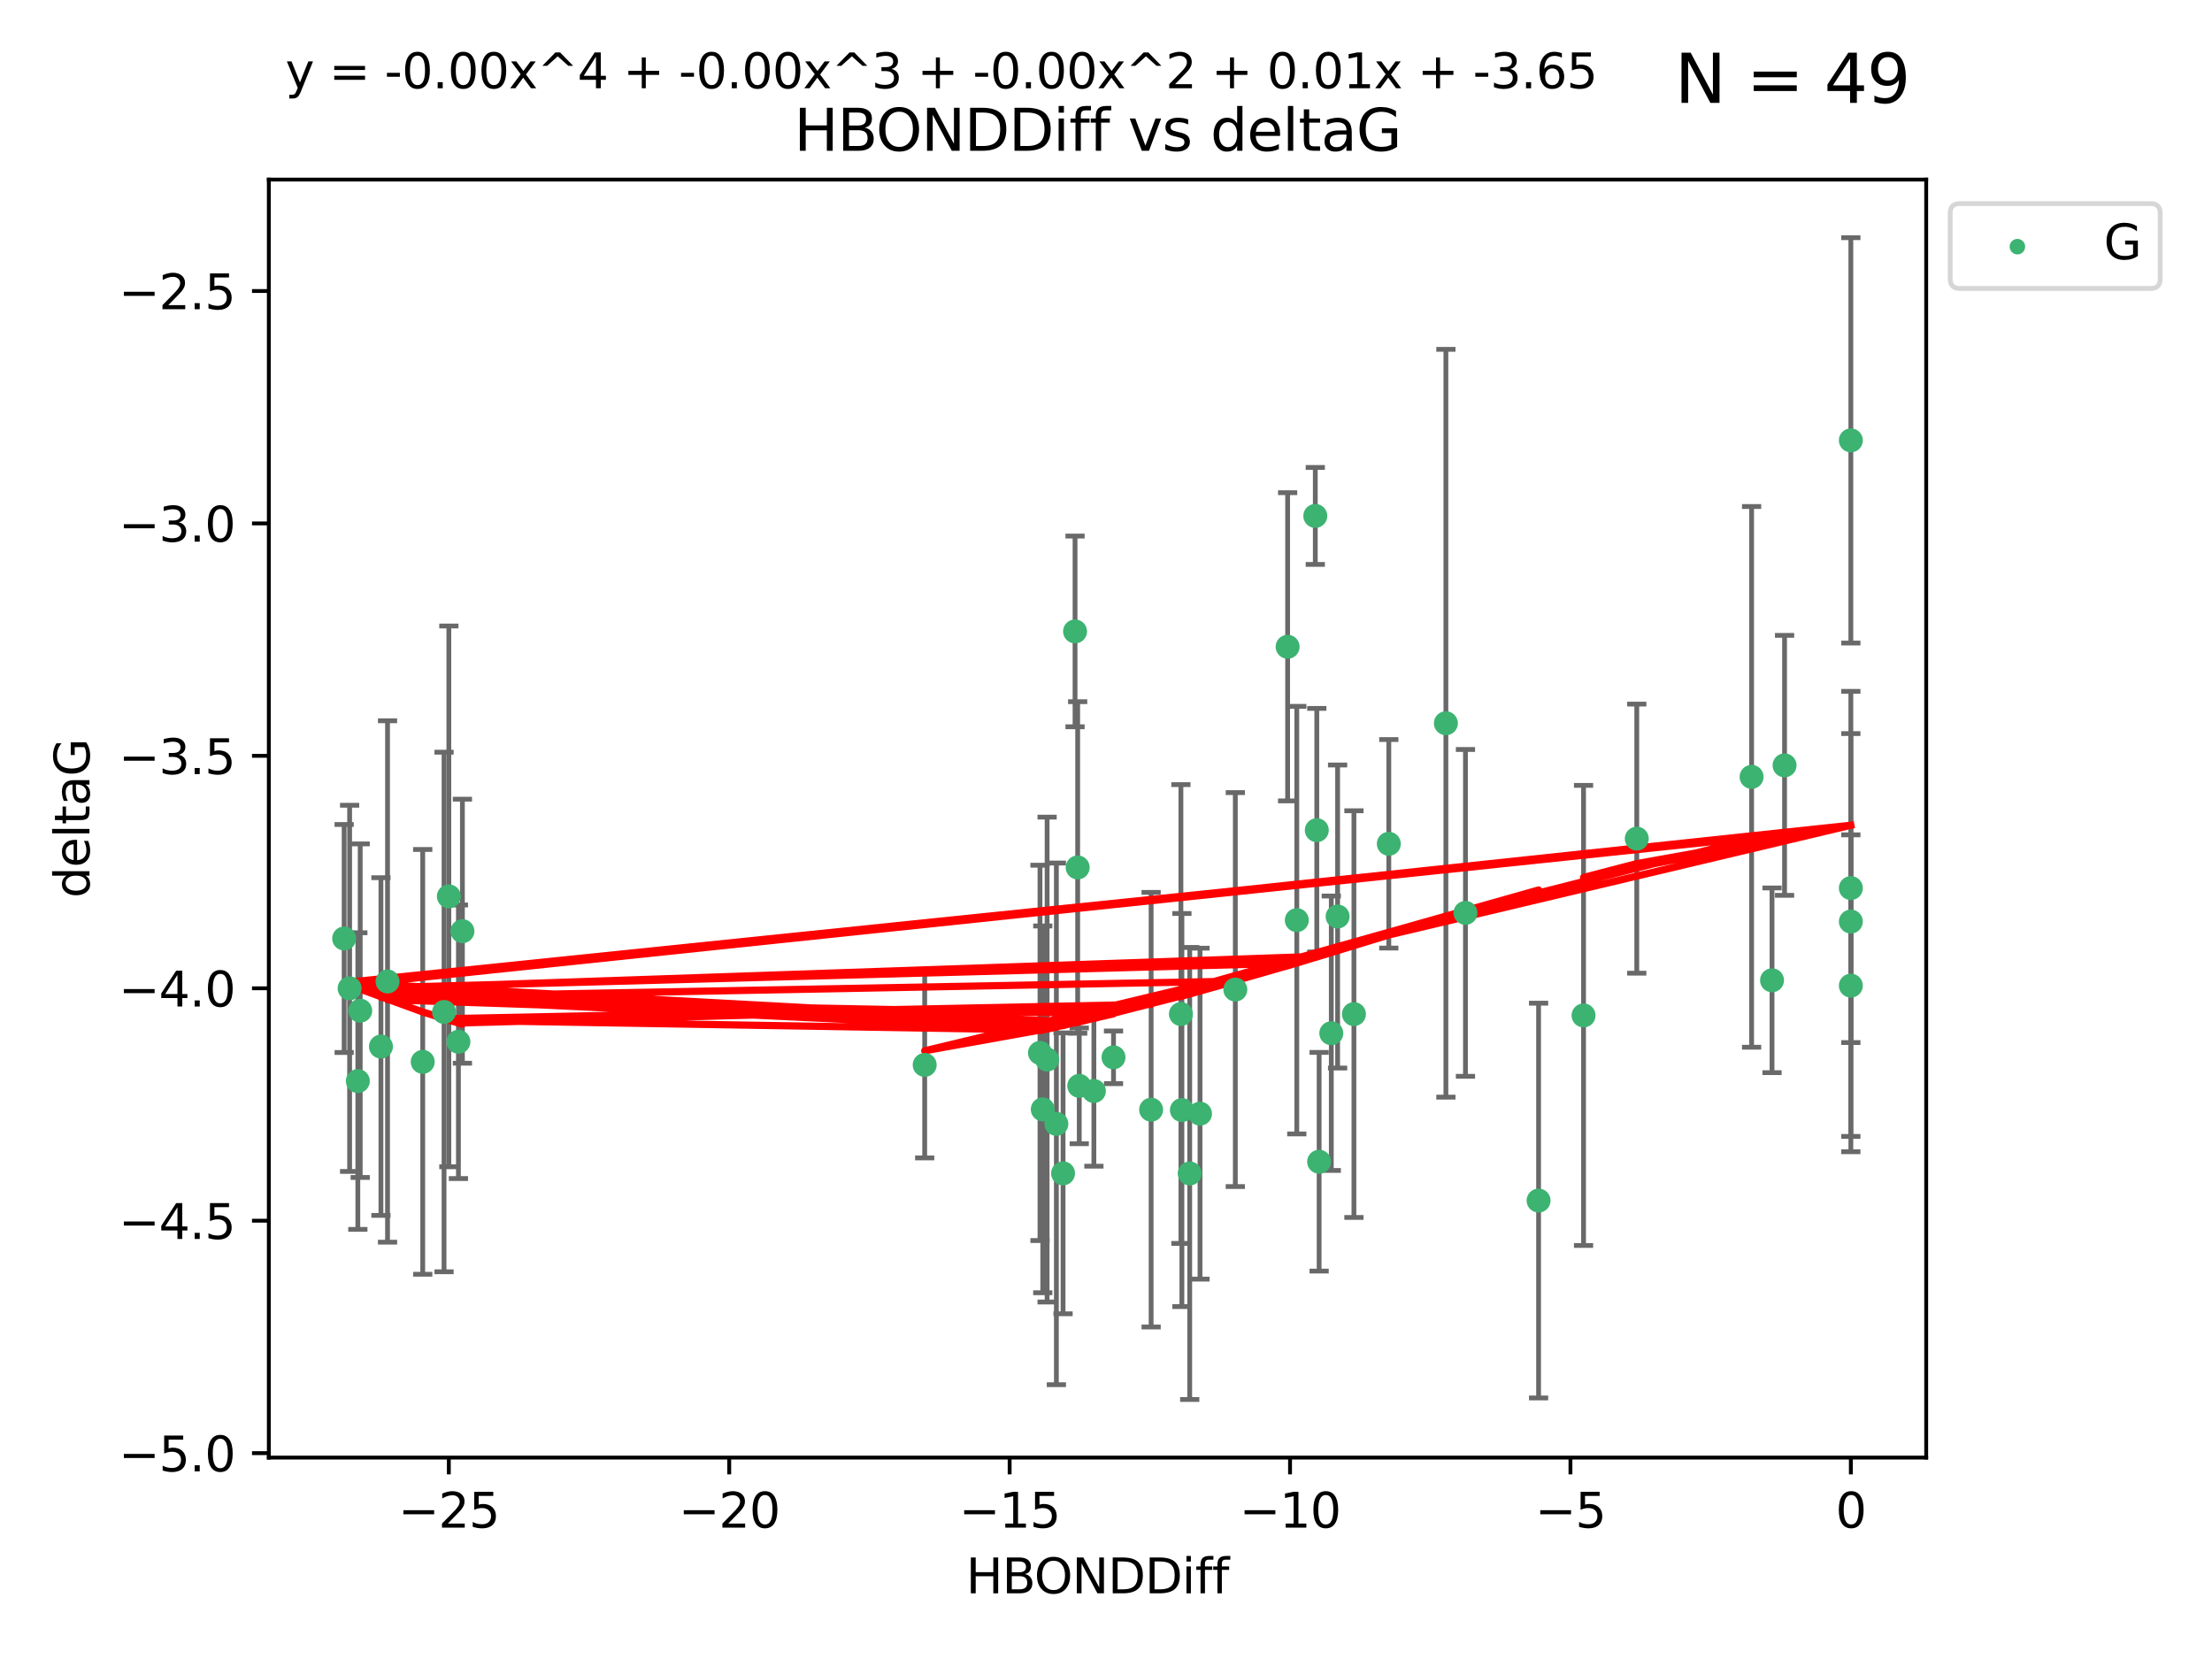 <?xml version="1.0" encoding="utf-8" standalone="no"?>
<!DOCTYPE svg PUBLIC "-//W3C//DTD SVG 1.1//EN"
  "http://www.w3.org/Graphics/SVG/1.1/DTD/svg11.dtd">
<svg xmlns:xlink="http://www.w3.org/1999/xlink" width="460.8pt" height="345.6pt" viewBox="0 0 460.8 345.6" xmlns="http://www.w3.org/2000/svg" version="1.1">
 <defs>
  <style type="text/css">*{stroke-linejoin: round; stroke-linecap: butt}</style>
 </defs>
 <g id="figure_1">
  <g id="patch_1">
   <path d="M 0 345.6 
L 460.8 345.6 
L 460.8 0 
L 0 0 
z
" style="fill: #ffffff"/>
  </g>
  <g id="axes_1">
   <g id="patch_2">
    <path d="M 56 303.64 
L 401.26 303.64 
L 401.26 37.411 
L 56 37.411 
z
" style="fill: #ffffff"/>
   </g>
   <g id="PathCollection_1">
    <defs>
     <path id="mb6a7d1cfda" d="M 0 1.118 
C 0.297 1.118 0.581 1 0.791 0.791 
C 1 0.581 1.118 0.297 1.118 0 
C 1.118 -0.297 1 -0.581 0.791 -0.791 
C 0.581 -1 0.297 -1.118 0 -1.118 
C -0.297 -1.118 -0.581 -1 -0.791 -0.791 
C -1 -0.581 -1.118 -0.297 -1.118 0 
C -1.118 0.297 -1 0.581 -0.791 0.791 
C -0.581 1 -0.297 1.118 0 1.118 
z
" style="stroke: #3cb371"/>
    </defs>
    <g clip-path="url(#p25bfcd35ed)">
     <use xlink:href="#mb6a7d1cfda" x="247.838" y="244.454" style="fill: #3cb371; stroke: #3cb371"/>
     <use xlink:href="#mb6a7d1cfda" x="257.34" y="206.146" style="fill: #3cb371; stroke: #3cb371"/>
     <use xlink:href="#mb6a7d1cfda" x="79.358" y="218.017" style="fill: #3cb371; stroke: #3cb371"/>
     <use xlink:href="#mb6a7d1cfda" x="218.132" y="220.725" style="fill: #3cb371; stroke: #3cb371"/>
     <use xlink:href="#mb6a7d1cfda" x="220.062" y="234.121" style="fill: #3cb371; stroke: #3cb371"/>
     <use xlink:href="#mb6a7d1cfda" x="192.63" y="221.839" style="fill: #3cb371; stroke: #3cb371"/>
     <use xlink:href="#mb6a7d1cfda" x="274.799" y="242.013" style="fill: #3cb371; stroke: #3cb371"/>
     <use xlink:href="#mb6a7d1cfda" x="75.037" y="210.541" style="fill: #3cb371; stroke: #3cb371"/>
     <use xlink:href="#mb6a7d1cfda" x="217.228" y="231.1" style="fill: #3cb371; stroke: #3cb371"/>
     <use xlink:href="#mb6a7d1cfda" x="93.504" y="186.729" style="fill: #3cb371; stroke: #3cb371"/>
     <use xlink:href="#mb6a7d1cfda" x="96.328" y="193.984" style="fill: #3cb371; stroke: #3cb371"/>
     <use xlink:href="#mb6a7d1cfda" x="92.502" y="210.816" style="fill: #3cb371; stroke: #3cb371"/>
     <use xlink:href="#mb6a7d1cfda" x="239.8" y="231.169" style="fill: #3cb371; stroke: #3cb371"/>
     <use xlink:href="#mb6a7d1cfda" x="95.497" y="217.019" style="fill: #3cb371; stroke: #3cb371"/>
     <use xlink:href="#mb6a7d1cfda" x="88.061" y="221.206" style="fill: #3cb371; stroke: #3cb371"/>
     <use xlink:href="#mb6a7d1cfda" x="74.544" y="225.206" style="fill: #3cb371; stroke: #3cb371"/>
     <use xlink:href="#mb6a7d1cfda" x="270.146" y="191.682" style="fill: #3cb371; stroke: #3cb371"/>
     <use xlink:href="#mb6a7d1cfda" x="246.21" y="231.244" style="fill: #3cb371; stroke: #3cb371"/>
     <use xlink:href="#mb6a7d1cfda" x="246.006" y="211.237" style="fill: #3cb371; stroke: #3cb371"/>
     <use xlink:href="#mb6a7d1cfda" x="274.313" y="172.942" style="fill: #3cb371; stroke: #3cb371"/>
     <use xlink:href="#mb6a7d1cfda" x="227.876" y="227.278" style="fill: #3cb371; stroke: #3cb371"/>
     <use xlink:href="#mb6a7d1cfda" x="277.333" y="215.242" style="fill: #3cb371; stroke: #3cb371"/>
     <use xlink:href="#mb6a7d1cfda" x="249.983" y="231.996" style="fill: #3cb371; stroke: #3cb371"/>
     <use xlink:href="#mb6a7d1cfda" x="224.828" y="226.203" style="fill: #3cb371; stroke: #3cb371"/>
     <use xlink:href="#mb6a7d1cfda" x="282.048" y="211.258" style="fill: #3cb371; stroke: #3cb371"/>
     <use xlink:href="#mb6a7d1cfda" x="221.453" y="244.427" style="fill: #3cb371; stroke: #3cb371"/>
     <use xlink:href="#mb6a7d1cfda" x="278.648" y="190.925" style="fill: #3cb371; stroke: #3cb371"/>
     <use xlink:href="#mb6a7d1cfda" x="268.237" y="134.737" style="fill: #3cb371; stroke: #3cb371"/>
     <use xlink:href="#mb6a7d1cfda" x="223.952" y="131.536" style="fill: #3cb371; stroke: #3cb371"/>
     <use xlink:href="#mb6a7d1cfda" x="80.729" y="204.459" style="fill: #3cb371; stroke: #3cb371"/>
     <use xlink:href="#mb6a7d1cfda" x="231.965" y="220.259" style="fill: #3cb371; stroke: #3cb371"/>
     <use xlink:href="#mb6a7d1cfda" x="216.649" y="219.335" style="fill: #3cb371; stroke: #3cb371"/>
     <use xlink:href="#mb6a7d1cfda" x="320.515" y="250.1" style="fill: #3cb371; stroke: #3cb371"/>
     <use xlink:href="#mb6a7d1cfda" x="224.498" y="180.705" style="fill: #3cb371; stroke: #3cb371"/>
     <use xlink:href="#mb6a7d1cfda" x="71.694" y="195.507" style="fill: #3cb371; stroke: #3cb371"/>
     <use xlink:href="#mb6a7d1cfda" x="369.145" y="204.216" style="fill: #3cb371; stroke: #3cb371"/>
     <use xlink:href="#mb6a7d1cfda" x="72.833" y="205.891" style="fill: #3cb371; stroke: #3cb371"/>
     <use xlink:href="#mb6a7d1cfda" x="385.566" y="205.324" style="fill: #3cb371; stroke: #3cb371"/>
     <use xlink:href="#mb6a7d1cfda" x="289.314" y="175.78" style="fill: #3cb371; stroke: #3cb371"/>
     <use xlink:href="#mb6a7d1cfda" x="301.205" y="150.666" style="fill: #3cb371; stroke: #3cb371"/>
     <use xlink:href="#mb6a7d1cfda" x="274.001" y="107.475" style="fill: #3cb371; stroke: #3cb371"/>
     <use xlink:href="#mb6a7d1cfda" x="305.283" y="190.172" style="fill: #3cb371; stroke: #3cb371"/>
     <use xlink:href="#mb6a7d1cfda" x="364.891" y="161.836" style="fill: #3cb371; stroke: #3cb371"/>
     <use xlink:href="#mb6a7d1cfda" x="371.756" y="159.439" style="fill: #3cb371; stroke: #3cb371"/>
     <use xlink:href="#mb6a7d1cfda" x="385.566" y="91.737" style="fill: #3cb371; stroke: #3cb371"/>
     <use xlink:href="#mb6a7d1cfda" x="385.566" y="191.977" style="fill: #3cb371; stroke: #3cb371"/>
     <use xlink:href="#mb6a7d1cfda" x="329.882" y="211.534" style="fill: #3cb371; stroke: #3cb371"/>
     <use xlink:href="#mb6a7d1cfda" x="340.969" y="174.704" style="fill: #3cb371; stroke: #3cb371"/>
     <use xlink:href="#mb6a7d1cfda" x="385.566" y="185.004" style="fill: #3cb371; stroke: #3cb371"/>
    </g>
   </g>
   <g id="matplotlib.axis_1">
    <g id="xtick_1">
     <g id="line2d_1">
      <defs>
       <path id="m83cce71b3d" d="M 0 0 
L 0 3.5 
" style="stroke: #000000; stroke-width: 0.8"/>
      </defs>
      <g>
       <use xlink:href="#m83cce71b3d" x="93.498" y="303.64" style="stroke: #000000; stroke-width: 0.8"/>
      </g>
     </g>
     <g id="text_1">
      <!-- −25 -->
      <g transform="translate(82.946 318.238)scale(0.1 -0.1)">
       <defs>
        <path id="DejaVuSans-2212" d="M 678 2272 
L 4684 2272 
L 4684 1741 
L 678 1741 
L 678 2272 
z
" transform="scale(0.016)"/>
        <path id="DejaVuSans-32" d="M 1228 531 
L 3431 531 
L 3431 0 
L 469 0 
L 469 531 
Q 828 903 1448 1529 
Q 2069 2156 2228 2338 
Q 2531 2678 2651 2914 
Q 2772 3150 2772 3378 
Q 2772 3750 2511 3984 
Q 2250 4219 1831 4219 
Q 1534 4219 1204 4116 
Q 875 4013 500 3803 
L 500 4441 
Q 881 4594 1212 4672 
Q 1544 4750 1819 4750 
Q 2544 4750 2975 4387 
Q 3406 4025 3406 3419 
Q 3406 3131 3298 2873 
Q 3191 2616 2906 2266 
Q 2828 2175 2409 1742 
Q 1991 1309 1228 531 
z
" transform="scale(0.016)"/>
        <path id="DejaVuSans-35" d="M 691 4666 
L 3169 4666 
L 3169 4134 
L 1269 4134 
L 1269 2991 
Q 1406 3038 1543 3061 
Q 1681 3084 1819 3084 
Q 2600 3084 3056 2656 
Q 3513 2228 3513 1497 
Q 3513 744 3044 326 
Q 2575 -91 1722 -91 
Q 1428 -91 1123 -41 
Q 819 9 494 109 
L 494 744 
Q 775 591 1075 516 
Q 1375 441 1709 441 
Q 2250 441 2565 725 
Q 2881 1009 2881 1497 
Q 2881 1984 2565 2268 
Q 2250 2553 1709 2553 
Q 1456 2553 1204 2497 
Q 953 2441 691 2322 
L 691 4666 
z
" transform="scale(0.016)"/>
       </defs>
       <use xlink:href="#DejaVuSans-2212"/>
       <use xlink:href="#DejaVuSans-32" x="83.789"/>
       <use xlink:href="#DejaVuSans-35" x="147.412"/>
      </g>
     </g>
    </g>
    <g id="xtick_2">
     <g id="line2d_2">
      <g>
       <use xlink:href="#m83cce71b3d" x="151.912" y="303.64" style="stroke: #000000; stroke-width: 0.8"/>
      </g>
     </g>
     <g id="text_2">
      <!-- −20 -->
      <g transform="translate(141.36 318.238)scale(0.1 -0.1)">
       <defs>
        <path id="DejaVuSans-30" d="M 2034 4250 
Q 1547 4250 1301 3770 
Q 1056 3291 1056 2328 
Q 1056 1369 1301 889 
Q 1547 409 2034 409 
Q 2525 409 2770 889 
Q 3016 1369 3016 2328 
Q 3016 3291 2770 3770 
Q 2525 4250 2034 4250 
z
M 2034 4750 
Q 2819 4750 3233 4129 
Q 3647 3509 3647 2328 
Q 3647 1150 3233 529 
Q 2819 -91 2034 -91 
Q 1250 -91 836 529 
Q 422 1150 422 2328 
Q 422 3509 836 4129 
Q 1250 4750 2034 4750 
z
" transform="scale(0.016)"/>
       </defs>
       <use xlink:href="#DejaVuSans-2212"/>
       <use xlink:href="#DejaVuSans-32" x="83.789"/>
       <use xlink:href="#DejaVuSans-30" x="147.412"/>
      </g>
     </g>
    </g>
    <g id="xtick_3">
     <g id="line2d_3">
      <g>
       <use xlink:href="#m83cce71b3d" x="210.326" y="303.64" style="stroke: #000000; stroke-width: 0.8"/>
      </g>
     </g>
     <g id="text_3">
      <!-- −15 -->
      <g transform="translate(199.773 318.238)scale(0.1 -0.1)">
       <defs>
        <path id="DejaVuSans-31" d="M 794 531 
L 1825 531 
L 1825 4091 
L 703 3866 
L 703 4441 
L 1819 4666 
L 2450 4666 
L 2450 531 
L 3481 531 
L 3481 0 
L 794 0 
L 794 531 
z
" transform="scale(0.016)"/>
       </defs>
       <use xlink:href="#DejaVuSans-2212"/>
       <use xlink:href="#DejaVuSans-31" x="83.789"/>
       <use xlink:href="#DejaVuSans-35" x="147.412"/>
      </g>
     </g>
    </g>
    <g id="xtick_4">
     <g id="line2d_4">
      <g>
       <use xlink:href="#m83cce71b3d" x="268.739" y="303.64" style="stroke: #000000; stroke-width: 0.8"/>
      </g>
     </g>
     <g id="text_4">
      <!-- −10 -->
      <g transform="translate(258.187 318.238)scale(0.1 -0.1)">
       <use xlink:href="#DejaVuSans-2212"/>
       <use xlink:href="#DejaVuSans-31" x="83.789"/>
       <use xlink:href="#DejaVuSans-30" x="147.412"/>
      </g>
     </g>
    </g>
    <g id="xtick_5">
     <g id="line2d_5">
      <g>
       <use xlink:href="#m83cce71b3d" x="327.153" y="303.64" style="stroke: #000000; stroke-width: 0.8"/>
      </g>
     </g>
     <g id="text_5">
      <!-- −5 -->
      <g transform="translate(319.782 318.238)scale(0.1 -0.1)">
       <use xlink:href="#DejaVuSans-2212"/>
       <use xlink:href="#DejaVuSans-35" x="83.789"/>
      </g>
     </g>
    </g>
    <g id="xtick_6">
     <g id="line2d_6">
      <g>
       <use xlink:href="#m83cce71b3d" x="385.566" y="303.64" style="stroke: #000000; stroke-width: 0.8"/>
      </g>
     </g>
     <g id="text_6">
      <!-- 0 -->
      <g transform="translate(382.385 318.238)scale(0.1 -0.1)">
       <use xlink:href="#DejaVuSans-30"/>
      </g>
     </g>
    </g>
    <g id="text_7">
     <!-- HBONDDiff -->
     <g transform="translate(201.241 331.917)scale(0.1 -0.1)">
      <defs>
       <path id="DejaVuSans-48" d="M 628 4666 
L 1259 4666 
L 1259 2753 
L 3553 2753 
L 3553 4666 
L 4184 4666 
L 4184 0 
L 3553 0 
L 3553 2222 
L 1259 2222 
L 1259 0 
L 628 0 
L 628 4666 
z
" transform="scale(0.016)"/>
       <path id="DejaVuSans-42" d="M 1259 2228 
L 1259 519 
L 2272 519 
Q 2781 519 3026 730 
Q 3272 941 3272 1375 
Q 3272 1813 3026 2020 
Q 2781 2228 2272 2228 
L 1259 2228 
z
M 1259 4147 
L 1259 2741 
L 2194 2741 
Q 2656 2741 2882 2914 
Q 3109 3088 3109 3444 
Q 3109 3797 2882 3972 
Q 2656 4147 2194 4147 
L 1259 4147 
z
M 628 4666 
L 2241 4666 
Q 2963 4666 3353 4366 
Q 3744 4066 3744 3513 
Q 3744 3084 3544 2831 
Q 3344 2578 2956 2516 
Q 3422 2416 3680 2098 
Q 3938 1781 3938 1306 
Q 3938 681 3513 340 
Q 3088 0 2303 0 
L 628 0 
L 628 4666 
z
" transform="scale(0.016)"/>
       <path id="DejaVuSans-4f" d="M 2522 4238 
Q 1834 4238 1429 3725 
Q 1025 3213 1025 2328 
Q 1025 1447 1429 934 
Q 1834 422 2522 422 
Q 3209 422 3611 934 
Q 4013 1447 4013 2328 
Q 4013 3213 3611 3725 
Q 3209 4238 2522 4238 
z
M 2522 4750 
Q 3503 4750 4090 4092 
Q 4678 3434 4678 2328 
Q 4678 1225 4090 567 
Q 3503 -91 2522 -91 
Q 1538 -91 948 565 
Q 359 1222 359 2328 
Q 359 3434 948 4092 
Q 1538 4750 2522 4750 
z
" transform="scale(0.016)"/>
       <path id="DejaVuSans-4e" d="M 628 4666 
L 1478 4666 
L 3547 763 
L 3547 4666 
L 4159 4666 
L 4159 0 
L 3309 0 
L 1241 3903 
L 1241 0 
L 628 0 
L 628 4666 
z
" transform="scale(0.016)"/>
       <path id="DejaVuSans-44" d="M 1259 4147 
L 1259 519 
L 2022 519 
Q 2988 519 3436 956 
Q 3884 1394 3884 2338 
Q 3884 3275 3436 3711 
Q 2988 4147 2022 4147 
L 1259 4147 
z
M 628 4666 
L 1925 4666 
Q 3281 4666 3915 4102 
Q 4550 3538 4550 2338 
Q 4550 1131 3912 565 
Q 3275 0 1925 0 
L 628 0 
L 628 4666 
z
" transform="scale(0.016)"/>
       <path id="DejaVuSans-69" d="M 603 3500 
L 1178 3500 
L 1178 0 
L 603 0 
L 603 3500 
z
M 603 4863 
L 1178 4863 
L 1178 4134 
L 603 4134 
L 603 4863 
z
" transform="scale(0.016)"/>
       <path id="DejaVuSans-66" d="M 2375 4863 
L 2375 4384 
L 1825 4384 
Q 1516 4384 1395 4259 
Q 1275 4134 1275 3809 
L 1275 3500 
L 2222 3500 
L 2222 3053 
L 1275 3053 
L 1275 0 
L 697 0 
L 697 3053 
L 147 3053 
L 147 3500 
L 697 3500 
L 697 3744 
Q 697 4328 969 4595 
Q 1241 4863 1831 4863 
L 2375 4863 
z
" transform="scale(0.016)"/>
      </defs>
      <use xlink:href="#DejaVuSans-48"/>
      <use xlink:href="#DejaVuSans-42" x="75.195"/>
      <use xlink:href="#DejaVuSans-4f" x="142.049"/>
      <use xlink:href="#DejaVuSans-4e" x="220.76"/>
      <use xlink:href="#DejaVuSans-44" x="295.564"/>
      <use xlink:href="#DejaVuSans-44" x="372.566"/>
      <use xlink:href="#DejaVuSans-69" x="449.568"/>
      <use xlink:href="#DejaVuSans-66" x="477.352"/>
      <use xlink:href="#DejaVuSans-66" x="512.557"/>
     </g>
    </g>
   </g>
   <g id="matplotlib.axis_2">
    <g id="ytick_1">
     <g id="line2d_7">
      <defs>
       <path id="md917705bff" d="M 0 0 
L -3.5 0 
" style="stroke: #000000; stroke-width: 0.8"/>
      </defs>
      <g>
       <use xlink:href="#md917705bff" x="56" y="302.714" style="stroke: #000000; stroke-width: 0.8"/>
      </g>
     </g>
     <g id="text_8">
      <!-- −5.0 -->
      <g transform="translate(24.717 306.513)scale(0.1 -0.1)">
       <defs>
        <path id="DejaVuSans-2e" d="M 684 794 
L 1344 794 
L 1344 0 
L 684 0 
L 684 794 
z
" transform="scale(0.016)"/>
       </defs>
       <use xlink:href="#DejaVuSans-2212"/>
       <use xlink:href="#DejaVuSans-35" x="83.789"/>
       <use xlink:href="#DejaVuSans-2e" x="147.412"/>
       <use xlink:href="#DejaVuSans-30" x="179.199"/>
      </g>
     </g>
    </g>
    <g id="ytick_2">
     <g id="line2d_8">
      <g>
       <use xlink:href="#md917705bff" x="56" y="254.295" style="stroke: #000000; stroke-width: 0.8"/>
      </g>
     </g>
     <g id="text_9">
      <!-- −4.5 -->
      <g transform="translate(24.717 258.094)scale(0.1 -0.1)">
       <defs>
        <path id="DejaVuSans-34" d="M 2419 4116 
L 825 1625 
L 2419 1625 
L 2419 4116 
z
M 2253 4666 
L 3047 4666 
L 3047 1625 
L 3713 1625 
L 3713 1100 
L 3047 1100 
L 3047 0 
L 2419 0 
L 2419 1100 
L 313 1100 
L 313 1709 
L 2253 4666 
z
" transform="scale(0.016)"/>
       </defs>
       <use xlink:href="#DejaVuSans-2212"/>
       <use xlink:href="#DejaVuSans-34" x="83.789"/>
       <use xlink:href="#DejaVuSans-2e" x="147.412"/>
       <use xlink:href="#DejaVuSans-35" x="179.199"/>
      </g>
     </g>
    </g>
    <g id="ytick_3">
     <g id="line2d_9">
      <g>
       <use xlink:href="#md917705bff" x="56" y="205.876" style="stroke: #000000; stroke-width: 0.8"/>
      </g>
     </g>
     <g id="text_10">
      <!-- −4.0 -->
      <g transform="translate(24.717 209.675)scale(0.1 -0.1)">
       <use xlink:href="#DejaVuSans-2212"/>
       <use xlink:href="#DejaVuSans-34" x="83.789"/>
       <use xlink:href="#DejaVuSans-2e" x="147.412"/>
       <use xlink:href="#DejaVuSans-30" x="179.199"/>
      </g>
     </g>
    </g>
    <g id="ytick_4">
     <g id="line2d_10">
      <g>
       <use xlink:href="#md917705bff" x="56" y="157.456" style="stroke: #000000; stroke-width: 0.8"/>
      </g>
     </g>
     <g id="text_11">
      <!-- −3.5 -->
      <g transform="translate(24.717 161.256)scale(0.1 -0.1)">
       <defs>
        <path id="DejaVuSans-33" d="M 2597 2516 
Q 3050 2419 3304 2112 
Q 3559 1806 3559 1356 
Q 3559 666 3084 287 
Q 2609 -91 1734 -91 
Q 1441 -91 1130 -33 
Q 819 25 488 141 
L 488 750 
Q 750 597 1062 519 
Q 1375 441 1716 441 
Q 2309 441 2620 675 
Q 2931 909 2931 1356 
Q 2931 1769 2642 2001 
Q 2353 2234 1838 2234 
L 1294 2234 
L 1294 2753 
L 1863 2753 
Q 2328 2753 2575 2939 
Q 2822 3125 2822 3475 
Q 2822 3834 2567 4026 
Q 2313 4219 1838 4219 
Q 1578 4219 1281 4162 
Q 984 4106 628 3988 
L 628 4550 
Q 988 4650 1302 4700 
Q 1616 4750 1894 4750 
Q 2613 4750 3031 4423 
Q 3450 4097 3450 3541 
Q 3450 3153 3228 2886 
Q 3006 2619 2597 2516 
z
" transform="scale(0.016)"/>
       </defs>
       <use xlink:href="#DejaVuSans-2212"/>
       <use xlink:href="#DejaVuSans-33" x="83.789"/>
       <use xlink:href="#DejaVuSans-2e" x="147.412"/>
       <use xlink:href="#DejaVuSans-35" x="179.199"/>
      </g>
     </g>
    </g>
    <g id="ytick_5">
     <g id="line2d_11">
      <g>
       <use xlink:href="#md917705bff" x="56" y="109.037" style="stroke: #000000; stroke-width: 0.8"/>
      </g>
     </g>
     <g id="text_12">
      <!-- −3.0 -->
      <g transform="translate(24.717 112.837)scale(0.1 -0.1)">
       <use xlink:href="#DejaVuSans-2212"/>
       <use xlink:href="#DejaVuSans-33" x="83.789"/>
       <use xlink:href="#DejaVuSans-2e" x="147.412"/>
       <use xlink:href="#DejaVuSans-30" x="179.199"/>
      </g>
     </g>
    </g>
    <g id="ytick_6">
     <g id="line2d_12">
      <g>
       <use xlink:href="#md917705bff" x="56" y="60.618" style="stroke: #000000; stroke-width: 0.8"/>
      </g>
     </g>
     <g id="text_13">
      <!-- −2.5 -->
      <g transform="translate(24.717 64.417)scale(0.1 -0.1)">
       <use xlink:href="#DejaVuSans-2212"/>
       <use xlink:href="#DejaVuSans-32" x="83.789"/>
       <use xlink:href="#DejaVuSans-2e" x="147.412"/>
       <use xlink:href="#DejaVuSans-35" x="179.199"/>
      </g>
     </g>
    </g>
    <g id="text_14">
     <!-- deltaG -->
     <g transform="translate(18.637 187.064)rotate(-90)scale(0.1 -0.1)">
      <defs>
       <path id="DejaVuSans-64" d="M 2906 2969 
L 2906 4863 
L 3481 4863 
L 3481 0 
L 2906 0 
L 2906 525 
Q 2725 213 2448 61 
Q 2172 -91 1784 -91 
Q 1150 -91 751 415 
Q 353 922 353 1747 
Q 353 2572 751 3078 
Q 1150 3584 1784 3584 
Q 2172 3584 2448 3432 
Q 2725 3281 2906 2969 
z
M 947 1747 
Q 947 1113 1208 752 
Q 1469 391 1925 391 
Q 2381 391 2643 752 
Q 2906 1113 2906 1747 
Q 2906 2381 2643 2742 
Q 2381 3103 1925 3103 
Q 1469 3103 1208 2742 
Q 947 2381 947 1747 
z
" transform="scale(0.016)"/>
       <path id="DejaVuSans-65" d="M 3597 1894 
L 3597 1613 
L 953 1613 
Q 991 1019 1311 708 
Q 1631 397 2203 397 
Q 2534 397 2845 478 
Q 3156 559 3463 722 
L 3463 178 
Q 3153 47 2828 -22 
Q 2503 -91 2169 -91 
Q 1331 -91 842 396 
Q 353 884 353 1716 
Q 353 2575 817 3079 
Q 1281 3584 2069 3584 
Q 2775 3584 3186 3129 
Q 3597 2675 3597 1894 
z
M 3022 2063 
Q 3016 2534 2758 2815 
Q 2500 3097 2075 3097 
Q 1594 3097 1305 2825 
Q 1016 2553 972 2059 
L 3022 2063 
z
" transform="scale(0.016)"/>
       <path id="DejaVuSans-6c" d="M 603 4863 
L 1178 4863 
L 1178 0 
L 603 0 
L 603 4863 
z
" transform="scale(0.016)"/>
       <path id="DejaVuSans-74" d="M 1172 4494 
L 1172 3500 
L 2356 3500 
L 2356 3053 
L 1172 3053 
L 1172 1153 
Q 1172 725 1289 603 
Q 1406 481 1766 481 
L 2356 481 
L 2356 0 
L 1766 0 
Q 1100 0 847 248 
Q 594 497 594 1153 
L 594 3053 
L 172 3053 
L 172 3500 
L 594 3500 
L 594 4494 
L 1172 4494 
z
" transform="scale(0.016)"/>
       <path id="DejaVuSans-61" d="M 2194 1759 
Q 1497 1759 1228 1600 
Q 959 1441 959 1056 
Q 959 750 1161 570 
Q 1363 391 1709 391 
Q 2188 391 2477 730 
Q 2766 1069 2766 1631 
L 2766 1759 
L 2194 1759 
z
M 3341 1997 
L 3341 0 
L 2766 0 
L 2766 531 
Q 2569 213 2275 61 
Q 1981 -91 1556 -91 
Q 1019 -91 701 211 
Q 384 513 384 1019 
Q 384 1609 779 1909 
Q 1175 2209 1959 2209 
L 2766 2209 
L 2766 2266 
Q 2766 2663 2505 2880 
Q 2244 3097 1772 3097 
Q 1472 3097 1187 3025 
Q 903 2953 641 2809 
L 641 3341 
Q 956 3463 1253 3523 
Q 1550 3584 1831 3584 
Q 2591 3584 2966 3190 
Q 3341 2797 3341 1997 
z
" transform="scale(0.016)"/>
       <path id="DejaVuSans-47" d="M 3809 666 
L 3809 1919 
L 2778 1919 
L 2778 2438 
L 4434 2438 
L 4434 434 
Q 4069 175 3628 42 
Q 3188 -91 2688 -91 
Q 1594 -91 976 548 
Q 359 1188 359 2328 
Q 359 3472 976 4111 
Q 1594 4750 2688 4750 
Q 3144 4750 3555 4637 
Q 3966 4525 4313 4306 
L 4313 3634 
Q 3963 3931 3569 4081 
Q 3175 4231 2741 4231 
Q 1884 4231 1454 3753 
Q 1025 3275 1025 2328 
Q 1025 1384 1454 906 
Q 1884 428 2741 428 
Q 3075 428 3337 486 
Q 3600 544 3809 666 
z
" transform="scale(0.016)"/>
      </defs>
      <use xlink:href="#DejaVuSans-64"/>
      <use xlink:href="#DejaVuSans-65" x="63.477"/>
      <use xlink:href="#DejaVuSans-6c" x="125"/>
      <use xlink:href="#DejaVuSans-74" x="152.783"/>
      <use xlink:href="#DejaVuSans-61" x="191.992"/>
      <use xlink:href="#DejaVuSans-47" x="253.271"/>
     </g>
    </g>
   </g>
   <g id="LineCollection_1">
    <path d="M 247.838 291.539 
L 247.838 197.37 
" clip-path="url(#p25bfcd35ed)" style="fill: none; stroke: #696969"/>
    <path d="M 257.34 247.18 
L 257.34 165.112 
" clip-path="url(#p25bfcd35ed)" style="fill: none; stroke: #696969"/>
    <path d="M 79.358 253.19 
L 79.358 182.843 
" clip-path="url(#p25bfcd35ed)" style="fill: none; stroke: #696969"/>
    <path d="M 218.132 271.233 
L 218.132 170.216 
" clip-path="url(#p25bfcd35ed)" style="fill: none; stroke: #696969"/>
    <path d="M 220.062 288.458 
L 220.062 179.784 
" clip-path="url(#p25bfcd35ed)" style="fill: none; stroke: #696969"/>
    <path d="M 192.63 241.213 
L 192.63 202.465 
" clip-path="url(#p25bfcd35ed)" style="fill: none; stroke: #696969"/>
    <path d="M 274.799 264.791 
L 274.799 219.236 
" clip-path="url(#p25bfcd35ed)" style="fill: none; stroke: #696969"/>
    <path d="M 75.037 245.285 
L 75.037 175.796 
" clip-path="url(#p25bfcd35ed)" style="fill: none; stroke: #696969"/>
    <path d="M 217.228 269.304 
L 217.228 192.895 
" clip-path="url(#p25bfcd35ed)" style="fill: none; stroke: #696969"/>
    <path d="M 93.504 243.055 
L 93.504 130.404 
" clip-path="url(#p25bfcd35ed)" style="fill: none; stroke: #696969"/>
    <path d="M 96.328 221.488 
L 96.328 166.48 
" clip-path="url(#p25bfcd35ed)" style="fill: none; stroke: #696969"/>
    <path d="M 92.502 264.935 
L 92.502 156.697 
" clip-path="url(#p25bfcd35ed)" style="fill: none; stroke: #696969"/>
    <path d="M 239.8 276.437 
L 239.8 185.901 
" clip-path="url(#p25bfcd35ed)" style="fill: none; stroke: #696969"/>
    <path d="M 95.497 245.515 
L 95.497 188.524 
" clip-path="url(#p25bfcd35ed)" style="fill: none; stroke: #696969"/>
    <path d="M 88.061 265.453 
L 88.061 176.958 
" clip-path="url(#p25bfcd35ed)" style="fill: none; stroke: #696969"/>
    <path d="M 74.544 256.103 
L 74.544 194.31 
" clip-path="url(#p25bfcd35ed)" style="fill: none; stroke: #696969"/>
    <path d="M 270.146 236.221 
L 270.146 147.143 
" clip-path="url(#p25bfcd35ed)" style="fill: none; stroke: #696969"/>
    <path d="M 246.21 272.186 
L 246.21 190.302 
" clip-path="url(#p25bfcd35ed)" style="fill: none; stroke: #696969"/>
    <path d="M 246.006 259.022 
L 246.006 163.451 
" clip-path="url(#p25bfcd35ed)" style="fill: none; stroke: #696969"/>
    <path d="M 274.313 198.311 
L 274.313 147.573 
" clip-path="url(#p25bfcd35ed)" style="fill: none; stroke: #696969"/>
    <path d="M 227.876 242.937 
L 227.876 211.62 
" clip-path="url(#p25bfcd35ed)" style="fill: none; stroke: #696969"/>
    <path d="M 277.333 243.822 
L 277.333 186.661 
" clip-path="url(#p25bfcd35ed)" style="fill: none; stroke: #696969"/>
    <path d="M 249.983 266.465 
L 249.983 197.526 
" clip-path="url(#p25bfcd35ed)" style="fill: none; stroke: #696969"/>
    <path d="M 224.828 238.261 
L 224.828 214.145 
" clip-path="url(#p25bfcd35ed)" style="fill: none; stroke: #696969"/>
    <path d="M 282.048 253.617 
L 282.048 168.899 
" clip-path="url(#p25bfcd35ed)" style="fill: none; stroke: #696969"/>
    <path d="M 221.453 273.681 
L 221.453 215.173 
" clip-path="url(#p25bfcd35ed)" style="fill: none; stroke: #696969"/>
    <path d="M 278.648 222.489 
L 278.648 159.361 
" clip-path="url(#p25bfcd35ed)" style="fill: none; stroke: #696969"/>
    <path d="M 268.237 166.836 
L 268.237 102.638 
" clip-path="url(#p25bfcd35ed)" style="fill: none; stroke: #696969"/>
    <path d="M 223.952 151.399 
L 223.952 111.672 
" clip-path="url(#p25bfcd35ed)" style="fill: none; stroke: #696969"/>
    <path d="M 80.729 258.768 
L 80.729 150.151 
" clip-path="url(#p25bfcd35ed)" style="fill: none; stroke: #696969"/>
    <path d="M 231.965 225.744 
L 231.965 214.775 
" clip-path="url(#p25bfcd35ed)" style="fill: none; stroke: #696969"/>
    <path d="M 216.649 258.429 
L 216.649 180.24 
" clip-path="url(#p25bfcd35ed)" style="fill: none; stroke: #696969"/>
    <path d="M 320.515 291.218 
L 320.515 208.983 
" clip-path="url(#p25bfcd35ed)" style="fill: none; stroke: #696969"/>
    <path d="M 224.498 215.241 
L 224.498 146.169 
" clip-path="url(#p25bfcd35ed)" style="fill: none; stroke: #696969"/>
    <path d="M 71.694 219.255 
L 71.694 171.758 
" clip-path="url(#p25bfcd35ed)" style="fill: none; stroke: #696969"/>
    <path d="M 369.145 223.451 
L 369.145 184.98 
" clip-path="url(#p25bfcd35ed)" style="fill: none; stroke: #696969"/>
    <path d="M 72.833 244.031 
L 72.833 167.751 
" clip-path="url(#p25bfcd35ed)" style="fill: none; stroke: #696969"/>
    <path d="M 385.566 236.737 
L 385.566 173.91 
" clip-path="url(#p25bfcd35ed)" style="fill: none; stroke: #696969"/>
    <path d="M 289.314 197.499 
L 289.314 154.062 
" clip-path="url(#p25bfcd35ed)" style="fill: none; stroke: #696969"/>
    <path d="M 301.205 228.555 
L 301.205 72.778 
" clip-path="url(#p25bfcd35ed)" style="fill: none; stroke: #696969"/>
    <path d="M 274.001 117.575 
L 274.001 97.375 
" clip-path="url(#p25bfcd35ed)" style="fill: none; stroke: #696969"/>
    <path d="M 305.283 224.211 
L 305.283 156.133 
" clip-path="url(#p25bfcd35ed)" style="fill: none; stroke: #696969"/>
    <path d="M 364.891 218.157 
L 364.891 105.515 
" clip-path="url(#p25bfcd35ed)" style="fill: none; stroke: #696969"/>
    <path d="M 371.756 186.517 
L 371.756 132.36 
" clip-path="url(#p25bfcd35ed)" style="fill: none; stroke: #696969"/>
    <path d="M 385.566 133.961 
L 385.566 49.513 
" clip-path="url(#p25bfcd35ed)" style="fill: none; stroke: #696969"/>
    <path d="M 385.566 239.933 
L 385.566 144.021 
" clip-path="url(#p25bfcd35ed)" style="fill: none; stroke: #696969"/>
    <path d="M 329.882 259.458 
L 329.882 163.611 
" clip-path="url(#p25bfcd35ed)" style="fill: none; stroke: #696969"/>
    <path d="M 340.969 202.73 
L 340.969 146.678 
" clip-path="url(#p25bfcd35ed)" style="fill: none; stroke: #696969"/>
    <path d="M 385.566 217.186 
L 385.566 152.823 
" clip-path="url(#p25bfcd35ed)" style="fill: none; stroke: #696969"/>
   </g>
   <g id="line2d_13">
    <defs>
     <path id="m15b6e89f87" d="M 2 0 
L -2 -0 
" style="stroke: #696969"/>
    </defs>
    <g clip-path="url(#p25bfcd35ed)">
     <use xlink:href="#m15b6e89f87" x="247.838" y="291.539" style="fill: #696969; stroke: #696969"/>
     <use xlink:href="#m15b6e89f87" x="257.34" y="247.18" style="fill: #696969; stroke: #696969"/>
     <use xlink:href="#m15b6e89f87" x="79.358" y="253.19" style="fill: #696969; stroke: #696969"/>
     <use xlink:href="#m15b6e89f87" x="218.132" y="271.233" style="fill: #696969; stroke: #696969"/>
     <use xlink:href="#m15b6e89f87" x="220.062" y="288.458" style="fill: #696969; stroke: #696969"/>
     <use xlink:href="#m15b6e89f87" x="192.63" y="241.213" style="fill: #696969; stroke: #696969"/>
     <use xlink:href="#m15b6e89f87" x="274.799" y="264.791" style="fill: #696969; stroke: #696969"/>
     <use xlink:href="#m15b6e89f87" x="75.037" y="245.285" style="fill: #696969; stroke: #696969"/>
     <use xlink:href="#m15b6e89f87" x="217.228" y="269.304" style="fill: #696969; stroke: #696969"/>
     <use xlink:href="#m15b6e89f87" x="93.504" y="243.055" style="fill: #696969; stroke: #696969"/>
     <use xlink:href="#m15b6e89f87" x="96.328" y="221.488" style="fill: #696969; stroke: #696969"/>
     <use xlink:href="#m15b6e89f87" x="92.502" y="264.935" style="fill: #696969; stroke: #696969"/>
     <use xlink:href="#m15b6e89f87" x="239.8" y="276.437" style="fill: #696969; stroke: #696969"/>
     <use xlink:href="#m15b6e89f87" x="95.497" y="245.515" style="fill: #696969; stroke: #696969"/>
     <use xlink:href="#m15b6e89f87" x="88.061" y="265.453" style="fill: #696969; stroke: #696969"/>
     <use xlink:href="#m15b6e89f87" x="74.544" y="256.103" style="fill: #696969; stroke: #696969"/>
     <use xlink:href="#m15b6e89f87" x="270.146" y="236.221" style="fill: #696969; stroke: #696969"/>
     <use xlink:href="#m15b6e89f87" x="246.21" y="272.186" style="fill: #696969; stroke: #696969"/>
     <use xlink:href="#m15b6e89f87" x="246.006" y="259.022" style="fill: #696969; stroke: #696969"/>
     <use xlink:href="#m15b6e89f87" x="274.313" y="198.311" style="fill: #696969; stroke: #696969"/>
     <use xlink:href="#m15b6e89f87" x="227.876" y="242.937" style="fill: #696969; stroke: #696969"/>
     <use xlink:href="#m15b6e89f87" x="277.333" y="243.822" style="fill: #696969; stroke: #696969"/>
     <use xlink:href="#m15b6e89f87" x="249.983" y="266.465" style="fill: #696969; stroke: #696969"/>
     <use xlink:href="#m15b6e89f87" x="224.828" y="238.261" style="fill: #696969; stroke: #696969"/>
     <use xlink:href="#m15b6e89f87" x="282.048" y="253.617" style="fill: #696969; stroke: #696969"/>
     <use xlink:href="#m15b6e89f87" x="221.453" y="273.681" style="fill: #696969; stroke: #696969"/>
     <use xlink:href="#m15b6e89f87" x="278.648" y="222.489" style="fill: #696969; stroke: #696969"/>
     <use xlink:href="#m15b6e89f87" x="268.237" y="166.836" style="fill: #696969; stroke: #696969"/>
     <use xlink:href="#m15b6e89f87" x="223.952" y="151.399" style="fill: #696969; stroke: #696969"/>
     <use xlink:href="#m15b6e89f87" x="80.729" y="258.768" style="fill: #696969; stroke: #696969"/>
     <use xlink:href="#m15b6e89f87" x="231.965" y="225.744" style="fill: #696969; stroke: #696969"/>
     <use xlink:href="#m15b6e89f87" x="216.649" y="258.429" style="fill: #696969; stroke: #696969"/>
     <use xlink:href="#m15b6e89f87" x="320.515" y="291.218" style="fill: #696969; stroke: #696969"/>
     <use xlink:href="#m15b6e89f87" x="224.498" y="215.241" style="fill: #696969; stroke: #696969"/>
     <use xlink:href="#m15b6e89f87" x="71.694" y="219.255" style="fill: #696969; stroke: #696969"/>
     <use xlink:href="#m15b6e89f87" x="369.145" y="223.451" style="fill: #696969; stroke: #696969"/>
     <use xlink:href="#m15b6e89f87" x="72.833" y="244.031" style="fill: #696969; stroke: #696969"/>
     <use xlink:href="#m15b6e89f87" x="385.566" y="236.737" style="fill: #696969; stroke: #696969"/>
     <use xlink:href="#m15b6e89f87" x="289.314" y="197.499" style="fill: #696969; stroke: #696969"/>
     <use xlink:href="#m15b6e89f87" x="301.205" y="228.555" style="fill: #696969; stroke: #696969"/>
     <use xlink:href="#m15b6e89f87" x="274.001" y="117.575" style="fill: #696969; stroke: #696969"/>
     <use xlink:href="#m15b6e89f87" x="305.283" y="224.211" style="fill: #696969; stroke: #696969"/>
     <use xlink:href="#m15b6e89f87" x="364.891" y="218.157" style="fill: #696969; stroke: #696969"/>
     <use xlink:href="#m15b6e89f87" x="371.756" y="186.517" style="fill: #696969; stroke: #696969"/>
     <use xlink:href="#m15b6e89f87" x="385.566" y="133.961" style="fill: #696969; stroke: #696969"/>
     <use xlink:href="#m15b6e89f87" x="385.566" y="239.933" style="fill: #696969; stroke: #696969"/>
     <use xlink:href="#m15b6e89f87" x="329.882" y="259.458" style="fill: #696969; stroke: #696969"/>
     <use xlink:href="#m15b6e89f87" x="340.969" y="202.73" style="fill: #696969; stroke: #696969"/>
     <use xlink:href="#m15b6e89f87" x="385.566" y="217.186" style="fill: #696969; stroke: #696969"/>
    </g>
   </g>
   <g id="line2d_14">
    <g clip-path="url(#p25bfcd35ed)">
     <use xlink:href="#m15b6e89f87" x="247.838" y="197.37" style="fill: #696969; stroke: #696969"/>
     <use xlink:href="#m15b6e89f87" x="257.34" y="165.112" style="fill: #696969; stroke: #696969"/>
     <use xlink:href="#m15b6e89f87" x="79.358" y="182.843" style="fill: #696969; stroke: #696969"/>
     <use xlink:href="#m15b6e89f87" x="218.132" y="170.216" style="fill: #696969; stroke: #696969"/>
     <use xlink:href="#m15b6e89f87" x="220.062" y="179.784" style="fill: #696969; stroke: #696969"/>
     <use xlink:href="#m15b6e89f87" x="192.63" y="202.465" style="fill: #696969; stroke: #696969"/>
     <use xlink:href="#m15b6e89f87" x="274.799" y="219.236" style="fill: #696969; stroke: #696969"/>
     <use xlink:href="#m15b6e89f87" x="75.037" y="175.796" style="fill: #696969; stroke: #696969"/>
     <use xlink:href="#m15b6e89f87" x="217.228" y="192.895" style="fill: #696969; stroke: #696969"/>
     <use xlink:href="#m15b6e89f87" x="93.504" y="130.404" style="fill: #696969; stroke: #696969"/>
     <use xlink:href="#m15b6e89f87" x="96.328" y="166.48" style="fill: #696969; stroke: #696969"/>
     <use xlink:href="#m15b6e89f87" x="92.502" y="156.697" style="fill: #696969; stroke: #696969"/>
     <use xlink:href="#m15b6e89f87" x="239.8" y="185.901" style="fill: #696969; stroke: #696969"/>
     <use xlink:href="#m15b6e89f87" x="95.497" y="188.524" style="fill: #696969; stroke: #696969"/>
     <use xlink:href="#m15b6e89f87" x="88.061" y="176.958" style="fill: #696969; stroke: #696969"/>
     <use xlink:href="#m15b6e89f87" x="74.544" y="194.31" style="fill: #696969; stroke: #696969"/>
     <use xlink:href="#m15b6e89f87" x="270.146" y="147.143" style="fill: #696969; stroke: #696969"/>
     <use xlink:href="#m15b6e89f87" x="246.21" y="190.302" style="fill: #696969; stroke: #696969"/>
     <use xlink:href="#m15b6e89f87" x="246.006" y="163.451" style="fill: #696969; stroke: #696969"/>
     <use xlink:href="#m15b6e89f87" x="274.313" y="147.573" style="fill: #696969; stroke: #696969"/>
     <use xlink:href="#m15b6e89f87" x="227.876" y="211.62" style="fill: #696969; stroke: #696969"/>
     <use xlink:href="#m15b6e89f87" x="277.333" y="186.661" style="fill: #696969; stroke: #696969"/>
     <use xlink:href="#m15b6e89f87" x="249.983" y="197.526" style="fill: #696969; stroke: #696969"/>
     <use xlink:href="#m15b6e89f87" x="224.828" y="214.145" style="fill: #696969; stroke: #696969"/>
     <use xlink:href="#m15b6e89f87" x="282.048" y="168.899" style="fill: #696969; stroke: #696969"/>
     <use xlink:href="#m15b6e89f87" x="221.453" y="215.173" style="fill: #696969; stroke: #696969"/>
     <use xlink:href="#m15b6e89f87" x="278.648" y="159.361" style="fill: #696969; stroke: #696969"/>
     <use xlink:href="#m15b6e89f87" x="268.237" y="102.638" style="fill: #696969; stroke: #696969"/>
     <use xlink:href="#m15b6e89f87" x="223.952" y="111.672" style="fill: #696969; stroke: #696969"/>
     <use xlink:href="#m15b6e89f87" x="80.729" y="150.151" style="fill: #696969; stroke: #696969"/>
     <use xlink:href="#m15b6e89f87" x="231.965" y="214.775" style="fill: #696969; stroke: #696969"/>
     <use xlink:href="#m15b6e89f87" x="216.649" y="180.24" style="fill: #696969; stroke: #696969"/>
     <use xlink:href="#m15b6e89f87" x="320.515" y="208.983" style="fill: #696969; stroke: #696969"/>
     <use xlink:href="#m15b6e89f87" x="224.498" y="146.169" style="fill: #696969; stroke: #696969"/>
     <use xlink:href="#m15b6e89f87" x="71.694" y="171.758" style="fill: #696969; stroke: #696969"/>
     <use xlink:href="#m15b6e89f87" x="369.145" y="184.98" style="fill: #696969; stroke: #696969"/>
     <use xlink:href="#m15b6e89f87" x="72.833" y="167.751" style="fill: #696969; stroke: #696969"/>
     <use xlink:href="#m15b6e89f87" x="385.566" y="173.91" style="fill: #696969; stroke: #696969"/>
     <use xlink:href="#m15b6e89f87" x="289.314" y="154.062" style="fill: #696969; stroke: #696969"/>
     <use xlink:href="#m15b6e89f87" x="301.205" y="72.778" style="fill: #696969; stroke: #696969"/>
     <use xlink:href="#m15b6e89f87" x="274.001" y="97.375" style="fill: #696969; stroke: #696969"/>
     <use xlink:href="#m15b6e89f87" x="305.283" y="156.133" style="fill: #696969; stroke: #696969"/>
     <use xlink:href="#m15b6e89f87" x="364.891" y="105.515" style="fill: #696969; stroke: #696969"/>
     <use xlink:href="#m15b6e89f87" x="371.756" y="132.36" style="fill: #696969; stroke: #696969"/>
     <use xlink:href="#m15b6e89f87" x="385.566" y="49.513" style="fill: #696969; stroke: #696969"/>
     <use xlink:href="#m15b6e89f87" x="385.566" y="144.021" style="fill: #696969; stroke: #696969"/>
     <use xlink:href="#m15b6e89f87" x="329.882" y="163.611" style="fill: #696969; stroke: #696969"/>
     <use xlink:href="#m15b6e89f87" x="340.969" y="146.678" style="fill: #696969; stroke: #696969"/>
     <use xlink:href="#m15b6e89f87" x="385.566" y="152.823" style="fill: #696969; stroke: #696969"/>
    </g>
   </g>
   <g id="line2d_15">
    <path d="M 247.838 207.068 
L 257.34 204.394 
L 79.358 207.747 
L 218.132 214.382 
L 220.062 213.966 
L 192.63 218.899 
L 274.799 199.215 
L 75.037 206.071 
L 217.228 214.573 
L 93.504 212.525 
L 96.328 213.35 
L 92.502 212.221 
L 239.8 209.221 
L 95.497 213.112 
L 88.061 210.814 
L 74.544 205.873 
L 270.146 200.62 
L 246.21 207.513 
L 246.006 207.569 
L 274.313 199.362 
L 227.876 212.19 
L 277.333 198.444 
L 249.983 206.476 
L 224.828 212.9 
L 282.048 197.002 
L 221.453 213.661 
L 278.648 198.042 
L 268.237 201.192 
L 223.952 213.1 
L 80.729 208.257 
L 231.965 211.205 
L 216.649 214.695 
L 320.515 185.399 
L 224.498 212.976 
L 71.694 204.703 
L 369.145 174.03 
L 72.833 205.176 
L 385.566 171.917 
L 289.314 194.77 
L 301.205 191.126 
L 274.001 199.457 
L 305.283 189.89 
L 364.891 174.753 
L 371.756 173.62 
L 385.566 171.917 
L 385.566 171.917 
L 329.882 182.786 
L 340.969 179.903 
L 385.566 171.917 
" clip-path="url(#p25bfcd35ed)" style="fill: none; stroke: #ff0000; stroke-width: 1.5; stroke-linecap: square"/>
   </g>
   <g id="line2d_16">
    <defs>
     <path id="ma92562cb07" d="M 0 2 
C 0.53 2 1.039 1.789 1.414 1.414 
C 1.789 1.039 2 0.53 2 0 
C 2 -0.53 1.789 -1.039 1.414 -1.414 
C 1.039 -1.789 0.53 -2 0 -2 
C -0.53 -2 -1.039 -1.789 -1.414 -1.414 
C -1.789 -1.039 -2 -0.53 -2 0 
C -2 0.53 -1.789 1.039 -1.414 1.414 
C -1.039 1.789 -0.53 2 0 2 
z
" style="stroke: #3cb371"/>
    </defs>
    <g clip-path="url(#p25bfcd35ed)">
     <use xlink:href="#ma92562cb07" x="247.838" y="244.454" style="fill: #3cb371; stroke: #3cb371"/>
     <use xlink:href="#ma92562cb07" x="257.34" y="206.146" style="fill: #3cb371; stroke: #3cb371"/>
     <use xlink:href="#ma92562cb07" x="79.358" y="218.017" style="fill: #3cb371; stroke: #3cb371"/>
     <use xlink:href="#ma92562cb07" x="218.132" y="220.725" style="fill: #3cb371; stroke: #3cb371"/>
     <use xlink:href="#ma92562cb07" x="220.062" y="234.121" style="fill: #3cb371; stroke: #3cb371"/>
     <use xlink:href="#ma92562cb07" x="192.63" y="221.839" style="fill: #3cb371; stroke: #3cb371"/>
     <use xlink:href="#ma92562cb07" x="274.799" y="242.013" style="fill: #3cb371; stroke: #3cb371"/>
     <use xlink:href="#ma92562cb07" x="75.037" y="210.541" style="fill: #3cb371; stroke: #3cb371"/>
     <use xlink:href="#ma92562cb07" x="217.228" y="231.1" style="fill: #3cb371; stroke: #3cb371"/>
     <use xlink:href="#ma92562cb07" x="93.504" y="186.729" style="fill: #3cb371; stroke: #3cb371"/>
     <use xlink:href="#ma92562cb07" x="96.328" y="193.984" style="fill: #3cb371; stroke: #3cb371"/>
     <use xlink:href="#ma92562cb07" x="92.502" y="210.816" style="fill: #3cb371; stroke: #3cb371"/>
     <use xlink:href="#ma92562cb07" x="239.8" y="231.169" style="fill: #3cb371; stroke: #3cb371"/>
     <use xlink:href="#ma92562cb07" x="95.497" y="217.019" style="fill: #3cb371; stroke: #3cb371"/>
     <use xlink:href="#ma92562cb07" x="88.061" y="221.206" style="fill: #3cb371; stroke: #3cb371"/>
     <use xlink:href="#ma92562cb07" x="74.544" y="225.206" style="fill: #3cb371; stroke: #3cb371"/>
     <use xlink:href="#ma92562cb07" x="270.146" y="191.682" style="fill: #3cb371; stroke: #3cb371"/>
     <use xlink:href="#ma92562cb07" x="246.21" y="231.244" style="fill: #3cb371; stroke: #3cb371"/>
     <use xlink:href="#ma92562cb07" x="246.006" y="211.237" style="fill: #3cb371; stroke: #3cb371"/>
     <use xlink:href="#ma92562cb07" x="274.313" y="172.942" style="fill: #3cb371; stroke: #3cb371"/>
     <use xlink:href="#ma92562cb07" x="227.876" y="227.278" style="fill: #3cb371; stroke: #3cb371"/>
     <use xlink:href="#ma92562cb07" x="277.333" y="215.242" style="fill: #3cb371; stroke: #3cb371"/>
     <use xlink:href="#ma92562cb07" x="249.983" y="231.996" style="fill: #3cb371; stroke: #3cb371"/>
     <use xlink:href="#ma92562cb07" x="224.828" y="226.203" style="fill: #3cb371; stroke: #3cb371"/>
     <use xlink:href="#ma92562cb07" x="282.048" y="211.258" style="fill: #3cb371; stroke: #3cb371"/>
     <use xlink:href="#ma92562cb07" x="221.453" y="244.427" style="fill: #3cb371; stroke: #3cb371"/>
     <use xlink:href="#ma92562cb07" x="278.648" y="190.925" style="fill: #3cb371; stroke: #3cb371"/>
     <use xlink:href="#ma92562cb07" x="268.237" y="134.737" style="fill: #3cb371; stroke: #3cb371"/>
     <use xlink:href="#ma92562cb07" x="223.952" y="131.536" style="fill: #3cb371; stroke: #3cb371"/>
     <use xlink:href="#ma92562cb07" x="80.729" y="204.459" style="fill: #3cb371; stroke: #3cb371"/>
     <use xlink:href="#ma92562cb07" x="231.965" y="220.259" style="fill: #3cb371; stroke: #3cb371"/>
     <use xlink:href="#ma92562cb07" x="216.649" y="219.335" style="fill: #3cb371; stroke: #3cb371"/>
     <use xlink:href="#ma92562cb07" x="320.515" y="250.1" style="fill: #3cb371; stroke: #3cb371"/>
     <use xlink:href="#ma92562cb07" x="224.498" y="180.705" style="fill: #3cb371; stroke: #3cb371"/>
     <use xlink:href="#ma92562cb07" x="71.694" y="195.507" style="fill: #3cb371; stroke: #3cb371"/>
     <use xlink:href="#ma92562cb07" x="369.145" y="204.216" style="fill: #3cb371; stroke: #3cb371"/>
     <use xlink:href="#ma92562cb07" x="72.833" y="205.891" style="fill: #3cb371; stroke: #3cb371"/>
     <use xlink:href="#ma92562cb07" x="385.566" y="205.324" style="fill: #3cb371; stroke: #3cb371"/>
     <use xlink:href="#ma92562cb07" x="289.314" y="175.78" style="fill: #3cb371; stroke: #3cb371"/>
     <use xlink:href="#ma92562cb07" x="301.205" y="150.666" style="fill: #3cb371; stroke: #3cb371"/>
     <use xlink:href="#ma92562cb07" x="274.001" y="107.475" style="fill: #3cb371; stroke: #3cb371"/>
     <use xlink:href="#ma92562cb07" x="305.283" y="190.172" style="fill: #3cb371; stroke: #3cb371"/>
     <use xlink:href="#ma92562cb07" x="364.891" y="161.836" style="fill: #3cb371; stroke: #3cb371"/>
     <use xlink:href="#ma92562cb07" x="371.756" y="159.439" style="fill: #3cb371; stroke: #3cb371"/>
     <use xlink:href="#ma92562cb07" x="385.566" y="91.737" style="fill: #3cb371; stroke: #3cb371"/>
     <use xlink:href="#ma92562cb07" x="385.566" y="191.977" style="fill: #3cb371; stroke: #3cb371"/>
     <use xlink:href="#ma92562cb07" x="329.882" y="211.534" style="fill: #3cb371; stroke: #3cb371"/>
     <use xlink:href="#ma92562cb07" x="340.969" y="174.704" style="fill: #3cb371; stroke: #3cb371"/>
     <use xlink:href="#ma92562cb07" x="385.566" y="185.004" style="fill: #3cb371; stroke: #3cb371"/>
    </g>
   </g>
   <g id="patch_3">
    <path d="M 56 303.64 
L 56 37.411 
" style="fill: none; stroke: #000000; stroke-width: 0.8; stroke-linejoin: miter; stroke-linecap: square"/>
   </g>
   <g id="patch_4">
    <path d="M 401.26 303.64 
L 401.26 37.411 
" style="fill: none; stroke: #000000; stroke-width: 0.8; stroke-linejoin: miter; stroke-linecap: square"/>
   </g>
   <g id="patch_5">
    <path d="M 56 303.64 
L 401.26 303.64 
" style="fill: none; stroke: #000000; stroke-width: 0.8; stroke-linejoin: miter; stroke-linecap: square"/>
   </g>
   <g id="patch_6">
    <path d="M 56 37.411 
L 401.26 37.411 
" style="fill: none; stroke: #000000; stroke-width: 0.8; stroke-linejoin: miter; stroke-linecap: square"/>
   </g>
   <g id="text_15">
    <!-- N = 49 -->
    <g transform="translate(348.888 21.426)scale(0.14 -0.14)">
     <defs>
      <path id="DejaVuSans-20" transform="scale(0.016)"/>
      <path id="DejaVuSans-3d" d="M 678 2906 
L 4684 2906 
L 4684 2381 
L 678 2381 
L 678 2906 
z
M 678 1631 
L 4684 1631 
L 4684 1100 
L 678 1100 
L 678 1631 
z
" transform="scale(0.016)"/>
      <path id="DejaVuSans-39" d="M 703 97 
L 703 672 
Q 941 559 1184 500 
Q 1428 441 1663 441 
Q 2288 441 2617 861 
Q 2947 1281 2994 2138 
Q 2813 1869 2534 1725 
Q 2256 1581 1919 1581 
Q 1219 1581 811 2004 
Q 403 2428 403 3163 
Q 403 3881 828 4315 
Q 1253 4750 1959 4750 
Q 2769 4750 3195 4129 
Q 3622 3509 3622 2328 
Q 3622 1225 3098 567 
Q 2575 -91 1691 -91 
Q 1453 -91 1209 -44 
Q 966 3 703 97 
z
M 1959 2075 
Q 2384 2075 2632 2365 
Q 2881 2656 2881 3163 
Q 2881 3666 2632 3958 
Q 2384 4250 1959 4250 
Q 1534 4250 1286 3958 
Q 1038 3666 1038 3163 
Q 1038 2656 1286 2365 
Q 1534 2075 1959 2075 
z
" transform="scale(0.016)"/>
     </defs>
     <use xlink:href="#DejaVuSans-4e"/>
     <use xlink:href="#DejaVuSans-20" x="74.805"/>
     <use xlink:href="#DejaVuSans-3d" x="106.592"/>
     <use xlink:href="#DejaVuSans-20" x="190.381"/>
     <use xlink:href="#DejaVuSans-34" x="222.168"/>
     <use xlink:href="#DejaVuSans-39" x="285.791"/>
    </g>
   </g>
   <g id="text_16">
    <!-- y = -0.00x^4 + -0.00x^3 + -0.00x^2 + 0.01x + -3.65 -->
    <g transform="translate(59.453 18.387)scale(0.1 -0.1)">
     <defs>
      <path id="DejaVuSans-79" d="M 2059 -325 
Q 1816 -950 1584 -1140 
Q 1353 -1331 966 -1331 
L 506 -1331 
L 506 -850 
L 844 -850 
Q 1081 -850 1212 -737 
Q 1344 -625 1503 -206 
L 1606 56 
L 191 3500 
L 800 3500 
L 1894 763 
L 2988 3500 
L 3597 3500 
L 2059 -325 
z
" transform="scale(0.016)"/>
      <path id="DejaVuSans-2d" d="M 313 2009 
L 1997 2009 
L 1997 1497 
L 313 1497 
L 313 2009 
z
" transform="scale(0.016)"/>
      <path id="DejaVuSans-78" d="M 3513 3500 
L 2247 1797 
L 3578 0 
L 2900 0 
L 1881 1375 
L 863 0 
L 184 0 
L 1544 1831 
L 300 3500 
L 978 3500 
L 1906 2253 
L 2834 3500 
L 3513 3500 
z
" transform="scale(0.016)"/>
      <path id="DejaVuSans-5e" d="M 2988 4666 
L 4684 2925 
L 4056 2925 
L 2681 4159 
L 1306 2925 
L 678 2925 
L 2375 4666 
L 2988 4666 
z
" transform="scale(0.016)"/>
      <path id="DejaVuSans-2b" d="M 2944 4013 
L 2944 2272 
L 4684 2272 
L 4684 1741 
L 2944 1741 
L 2944 0 
L 2419 0 
L 2419 1741 
L 678 1741 
L 678 2272 
L 2419 2272 
L 2419 4013 
L 2944 4013 
z
" transform="scale(0.016)"/>
      <path id="DejaVuSans-36" d="M 2113 2584 
Q 1688 2584 1439 2293 
Q 1191 2003 1191 1497 
Q 1191 994 1439 701 
Q 1688 409 2113 409 
Q 2538 409 2786 701 
Q 3034 994 3034 1497 
Q 3034 2003 2786 2293 
Q 2538 2584 2113 2584 
z
M 3366 4563 
L 3366 3988 
Q 3128 4100 2886 4159 
Q 2644 4219 2406 4219 
Q 1781 4219 1451 3797 
Q 1122 3375 1075 2522 
Q 1259 2794 1537 2939 
Q 1816 3084 2150 3084 
Q 2853 3084 3261 2657 
Q 3669 2231 3669 1497 
Q 3669 778 3244 343 
Q 2819 -91 2113 -91 
Q 1303 -91 875 529 
Q 447 1150 447 2328 
Q 447 3434 972 4092 
Q 1497 4750 2381 4750 
Q 2619 4750 2861 4703 
Q 3103 4656 3366 4563 
z
" transform="scale(0.016)"/>
     </defs>
     <use xlink:href="#DejaVuSans-79"/>
     <use xlink:href="#DejaVuSans-20" x="59.18"/>
     <use xlink:href="#DejaVuSans-3d" x="90.967"/>
     <use xlink:href="#DejaVuSans-20" x="174.756"/>
     <use xlink:href="#DejaVuSans-2d" x="206.543"/>
     <use xlink:href="#DejaVuSans-30" x="242.627"/>
     <use xlink:href="#DejaVuSans-2e" x="306.25"/>
     <use xlink:href="#DejaVuSans-30" x="338.037"/>
     <use xlink:href="#DejaVuSans-30" x="401.66"/>
     <use xlink:href="#DejaVuSans-78" x="465.283"/>
     <use xlink:href="#DejaVuSans-5e" x="524.463"/>
     <use xlink:href="#DejaVuSans-34" x="608.252"/>
     <use xlink:href="#DejaVuSans-20" x="671.875"/>
     <use xlink:href="#DejaVuSans-2b" x="703.662"/>
     <use xlink:href="#DejaVuSans-20" x="787.451"/>
     <use xlink:href="#DejaVuSans-2d" x="819.238"/>
     <use xlink:href="#DejaVuSans-30" x="855.322"/>
     <use xlink:href="#DejaVuSans-2e" x="918.945"/>
     <use xlink:href="#DejaVuSans-30" x="950.732"/>
     <use xlink:href="#DejaVuSans-30" x="1014.355"/>
     <use xlink:href="#DejaVuSans-78" x="1077.979"/>
     <use xlink:href="#DejaVuSans-5e" x="1137.158"/>
     <use xlink:href="#DejaVuSans-33" x="1220.947"/>
     <use xlink:href="#DejaVuSans-20" x="1284.57"/>
     <use xlink:href="#DejaVuSans-2b" x="1316.357"/>
     <use xlink:href="#DejaVuSans-20" x="1400.146"/>
     <use xlink:href="#DejaVuSans-2d" x="1431.934"/>
     <use xlink:href="#DejaVuSans-30" x="1468.018"/>
     <use xlink:href="#DejaVuSans-2e" x="1531.641"/>
     <use xlink:href="#DejaVuSans-30" x="1563.428"/>
     <use xlink:href="#DejaVuSans-30" x="1627.051"/>
     <use xlink:href="#DejaVuSans-78" x="1690.674"/>
     <use xlink:href="#DejaVuSans-5e" x="1749.854"/>
     <use xlink:href="#DejaVuSans-32" x="1833.643"/>
     <use xlink:href="#DejaVuSans-20" x="1897.266"/>
     <use xlink:href="#DejaVuSans-2b" x="1929.053"/>
     <use xlink:href="#DejaVuSans-20" x="2012.842"/>
     <use xlink:href="#DejaVuSans-30" x="2044.629"/>
     <use xlink:href="#DejaVuSans-2e" x="2108.252"/>
     <use xlink:href="#DejaVuSans-30" x="2140.039"/>
     <use xlink:href="#DejaVuSans-31" x="2203.662"/>
     <use xlink:href="#DejaVuSans-78" x="2267.285"/>
     <use xlink:href="#DejaVuSans-20" x="2326.465"/>
     <use xlink:href="#DejaVuSans-2b" x="2358.252"/>
     <use xlink:href="#DejaVuSans-20" x="2442.041"/>
     <use xlink:href="#DejaVuSans-2d" x="2473.828"/>
     <use xlink:href="#DejaVuSans-33" x="2509.912"/>
     <use xlink:href="#DejaVuSans-2e" x="2573.535"/>
     <use xlink:href="#DejaVuSans-36" x="2605.322"/>
     <use xlink:href="#DejaVuSans-35" x="2668.945"/>
    </g>
   </g>
   <g id="text_17">
    <!-- HBONDDiff vs deltaG -->
    <g transform="translate(165.427 31.411)scale(0.12 -0.12)">
     <defs>
      <path id="DejaVuSans-76" d="M 191 3500 
L 800 3500 
L 1894 563 
L 2988 3500 
L 3597 3500 
L 2284 0 
L 1503 0 
L 191 3500 
z
" transform="scale(0.016)"/>
      <path id="DejaVuSans-73" d="M 2834 3397 
L 2834 2853 
Q 2591 2978 2328 3040 
Q 2066 3103 1784 3103 
Q 1356 3103 1142 2972 
Q 928 2841 928 2578 
Q 928 2378 1081 2264 
Q 1234 2150 1697 2047 
L 1894 2003 
Q 2506 1872 2764 1633 
Q 3022 1394 3022 966 
Q 3022 478 2636 193 
Q 2250 -91 1575 -91 
Q 1294 -91 989 -36 
Q 684 19 347 128 
L 347 722 
Q 666 556 975 473 
Q 1284 391 1588 391 
Q 1994 391 2212 530 
Q 2431 669 2431 922 
Q 2431 1156 2273 1281 
Q 2116 1406 1581 1522 
L 1381 1569 
Q 847 1681 609 1914 
Q 372 2147 372 2553 
Q 372 3047 722 3315 
Q 1072 3584 1716 3584 
Q 2034 3584 2315 3537 
Q 2597 3491 2834 3397 
z
" transform="scale(0.016)"/>
     </defs>
     <use xlink:href="#DejaVuSans-48"/>
     <use xlink:href="#DejaVuSans-42" x="75.195"/>
     <use xlink:href="#DejaVuSans-4f" x="142.049"/>
     <use xlink:href="#DejaVuSans-4e" x="220.76"/>
     <use xlink:href="#DejaVuSans-44" x="295.564"/>
     <use xlink:href="#DejaVuSans-44" x="372.566"/>
     <use xlink:href="#DejaVuSans-69" x="449.568"/>
     <use xlink:href="#DejaVuSans-66" x="477.352"/>
     <use xlink:href="#DejaVuSans-66" x="512.557"/>
     <use xlink:href="#DejaVuSans-20" x="547.762"/>
     <use xlink:href="#DejaVuSans-76" x="579.549"/>
     <use xlink:href="#DejaVuSans-73" x="638.729"/>
     <use xlink:href="#DejaVuSans-20" x="690.828"/>
     <use xlink:href="#DejaVuSans-64" x="722.615"/>
     <use xlink:href="#DejaVuSans-65" x="786.092"/>
     <use xlink:href="#DejaVuSans-6c" x="847.615"/>
     <use xlink:href="#DejaVuSans-74" x="875.398"/>
     <use xlink:href="#DejaVuSans-61" x="914.607"/>
     <use xlink:href="#DejaVuSans-47" x="975.887"/>
    </g>
   </g>
   <g id="legend_1">
    <g id="patch_7">
     <path d="M 408.26 60.089 
L 448.008 60.089 
Q 450.008 60.089 450.008 58.089 
L 450.008 44.411 
Q 450.008 42.411 448.008 42.411 
L 408.26 42.411 
Q 406.26 42.411 406.26 44.411 
L 406.26 58.089 
Q 406.26 60.089 408.26 60.089 
z
" style="fill: #ffffff; opacity: 0.8; stroke: #cccccc; stroke-linejoin: miter"/>
    </g>
    <g id="PathCollection_2">
     <g>
      <use xlink:href="#mb6a7d1cfda" x="420.26" y="51.385" style="fill: #3cb371; stroke: #3cb371"/>
     </g>
    </g>
    <g id="text_18">
     <!-- G -->
     <g transform="translate(438.26 54.01)scale(0.1 -0.1)">
      <use xlink:href="#DejaVuSans-47"/>
     </g>
    </g>
   </g>
  </g>
 </g>
 <defs>
  <clipPath id="p25bfcd35ed">
   <rect x="56" y="37.411" width="345.26" height="266.229"/>
  </clipPath>
 </defs>
</svg>
